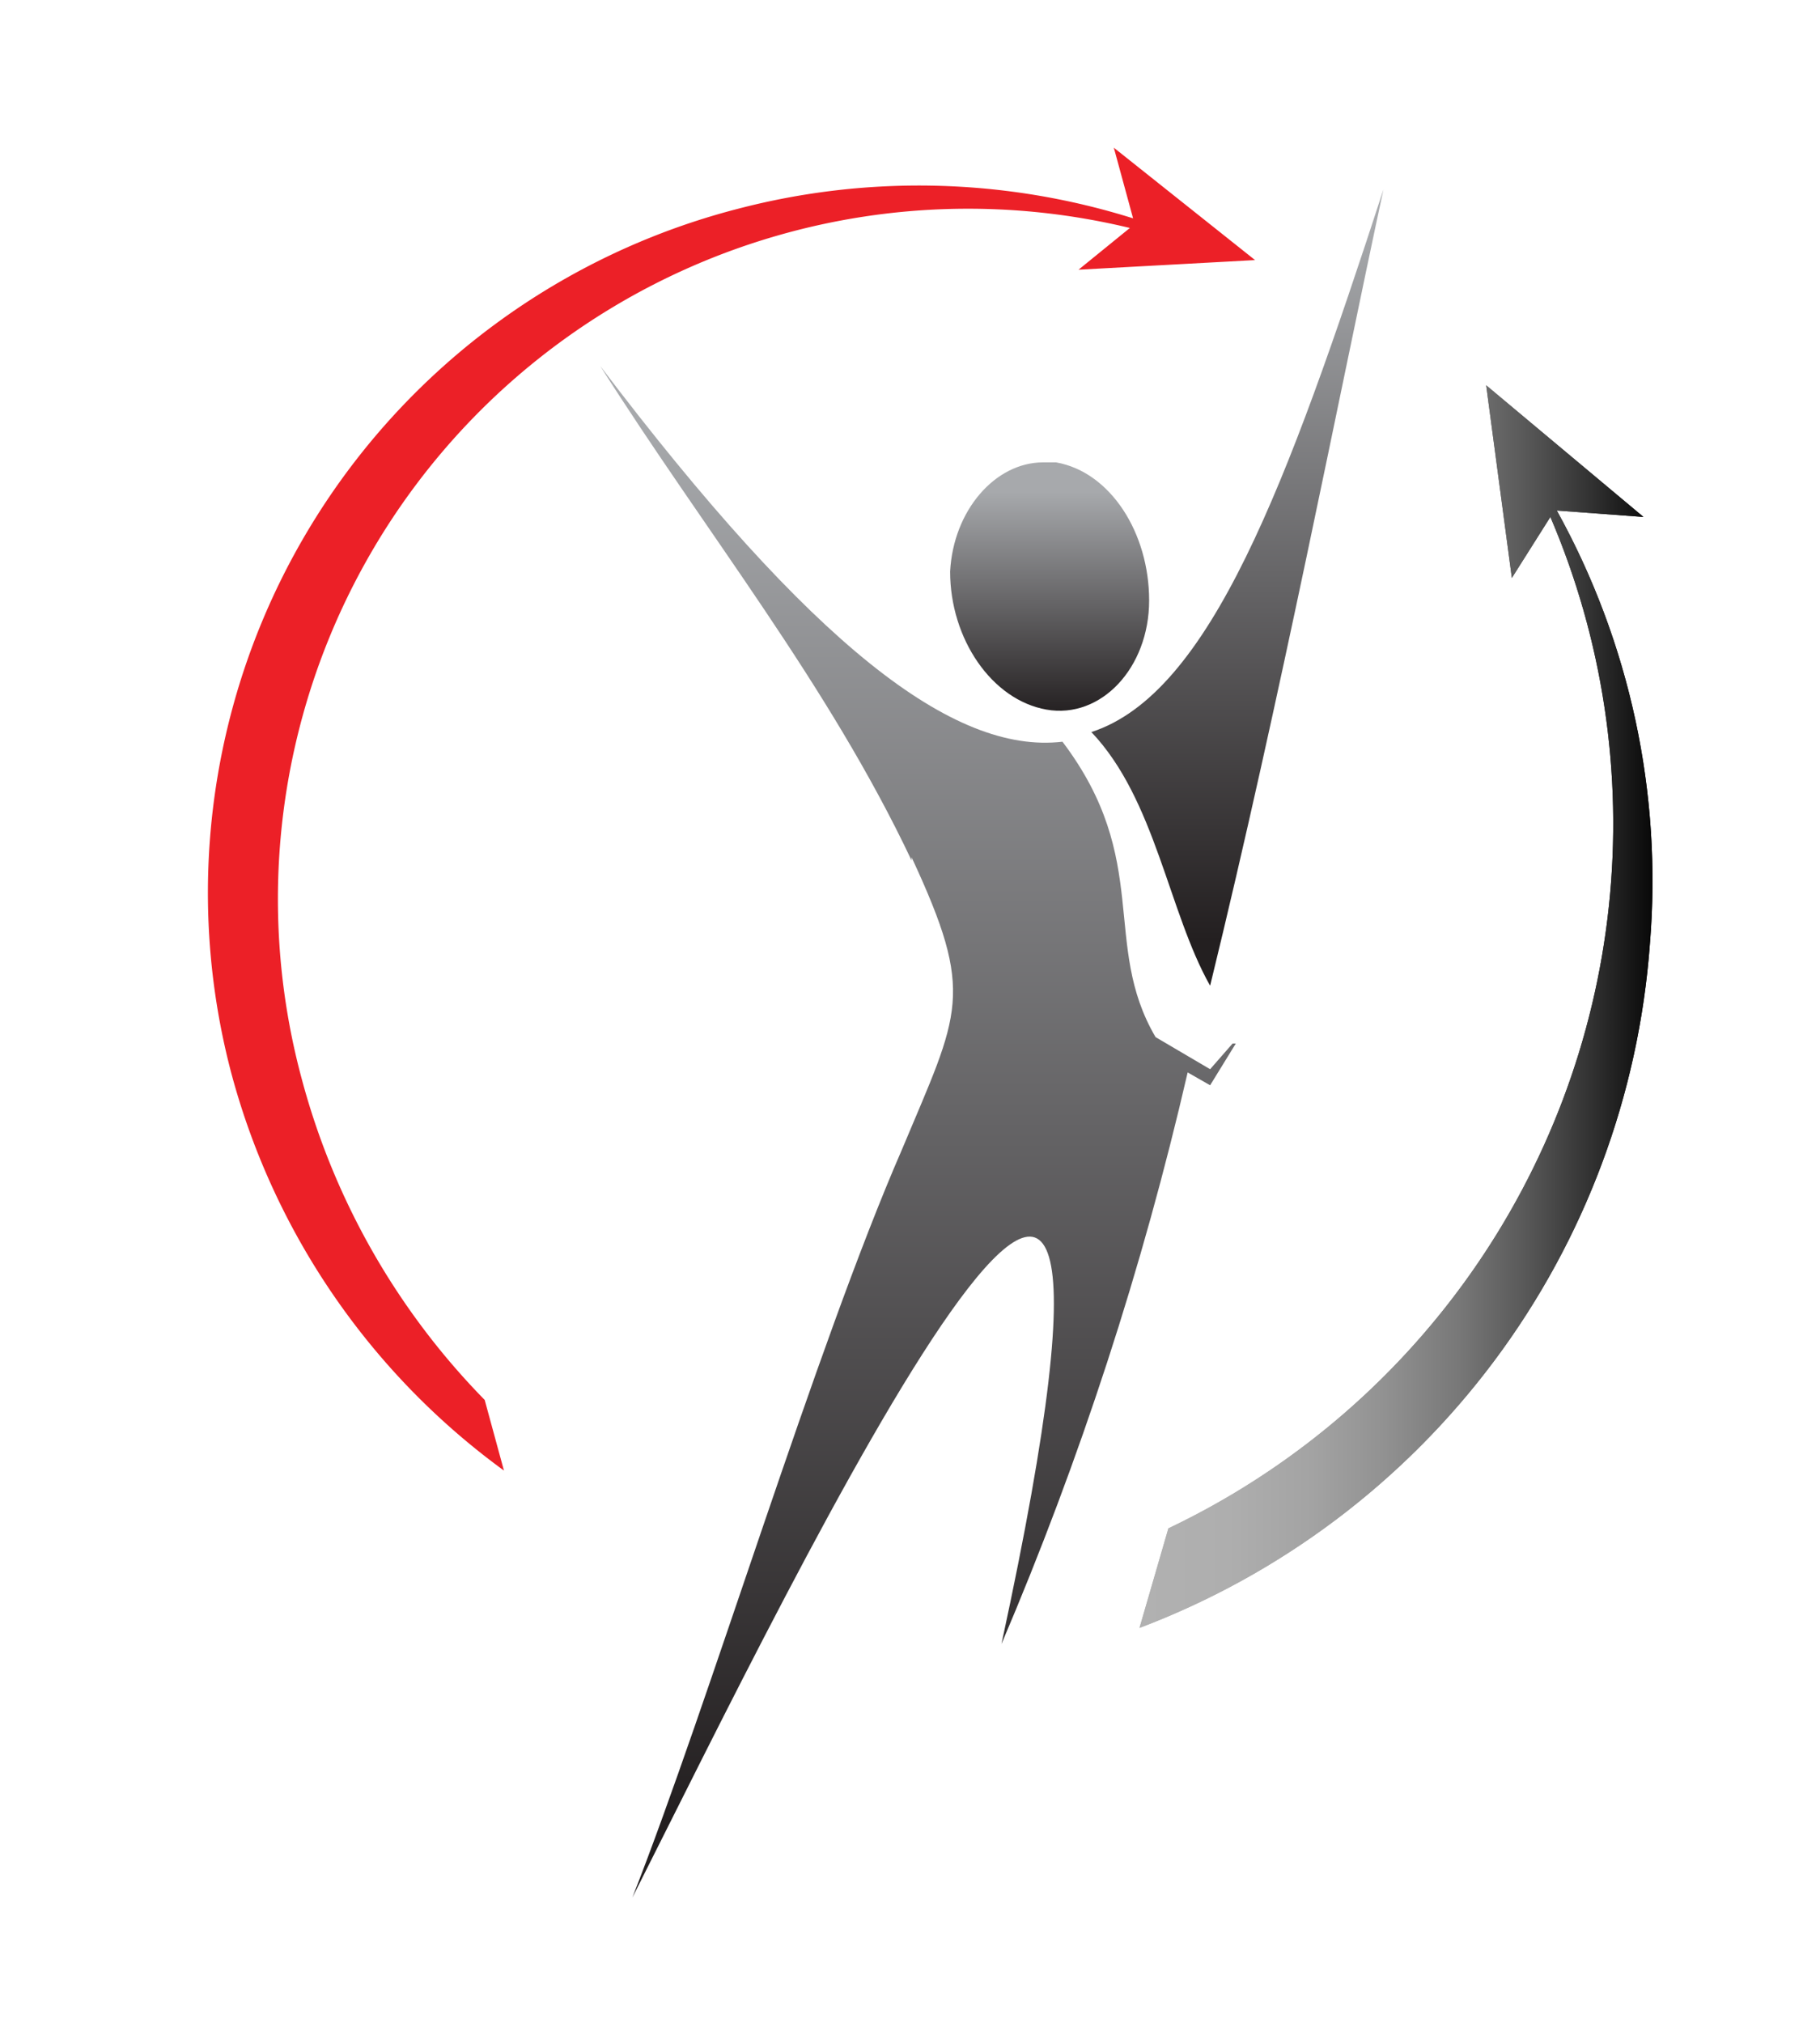 <svg id="Layer_1" data-name="Layer 1" xmlns="http://www.w3.org/2000/svg" xmlns:xlink="http://www.w3.org/1999/xlink" viewBox="0 0 56.7 63"><defs><style>.cls-1{fill:url(#linear-gradient);}.cls-2{fill:none;}.cls-3{clip-path:url(#clip-path);}.cls-4{fill:url(#linear-gradient-3);}.cls-5{fill:#ec2027;fill-rule:evenodd;}.cls-6{clip-path:url(#clip-path-2);}.cls-7{fill:url(#linear-gradient-4);}.cls-8{clip-path:url(#clip-path-3);}.cls-9{fill:url(#linear-gradient-5);}.cls-10{clip-path:url(#clip-path-4);}.cls-11{fill:url(#linear-gradient-6);}</style><linearGradient id="linear-gradient" x1="35.53" y1="31.33" x2="51.47" y2="31.33" gradientUnits="userSpaceOnUse"><stop offset="0" stop-color="#b1b1b1"/><stop offset="0.17" stop-color="#aeaeae"/><stop offset="0.33" stop-color="#a3a3a3"/><stop offset="0.47" stop-color="#919191"/><stop offset="0.61" stop-color="#787878"/><stop offset="0.74" stop-color="#585858"/><stop offset="0.87" stop-color="#303030"/><stop offset="1" stop-color="#020202"/><stop offset="1"/></linearGradient><clipPath id="clip-path"><path class="cls-1" d="M47.1,18l1.2-1.9A24.3,24.3,0,0,1,36.4,47.6l-.9,3.1A24.7,24.7,0,0,0,51.4,29.4a23.8,23.8,0,0,0-2.9-13.5l2.7.2L46.3,12Z"/></clipPath><linearGradient id="linear-gradient-3" x1="35.53" y1="31.33" x2="51.76" y2="31.33" xlink:href="#linear-gradient"/><clipPath id="clip-path-2"><path class="cls-2" d="M28.4,26.7c2,4.3,1.5,4.8-.3,9.1-2.7,6.2-6,17.2-8.4,23.3,5-9.9,17.6-36.1,11.5-7.9A106.3,106.3,0,0,0,37,33.4l.7.4.8-1.3h-.1l-.7.8-1.7-1c-1.7-2.9-.1-5.5-2.9-9.2-3.4.4-7.8-3-14.4-11.7,3.3,5.2,7.1,9.9,9.7,15.4"/></clipPath><linearGradient id="linear-gradient-4" x1="-115.51" y1="129.95" x2="-114.51" y2="129.95" gradientTransform="matrix(0, -43.09, -43.09, 0, 5628.5, -4920.86)" gradientUnits="userSpaceOnUse"><stop offset="0" stop-color="#231f20"/><stop offset="1" stop-color="#a7a9ac"/></linearGradient><clipPath id="clip-path-3"><path class="cls-2" d="M34,22.8c2,2.1,2.4,5.6,3.7,7.9,2.2-9,4-18.3,5.4-24.8-3,9.2-5.4,15.7-9.1,16.9"/></clipPath><linearGradient id="linear-gradient-5" x1="-115.52" y1="129.95" x2="-114.52" y2="129.95" gradientTransform="matrix(0, -22.31, -22.31, 0, 2937.9, -2547.92)" xlink:href="#linear-gradient-4"/><clipPath id="clip-path-4"><path class="cls-2" d="M29.6,17.8c0,2.1,1.3,4,3,4.3s3.2-1.3,3.2-3.4-1.2-4-2.9-4.3h-.4c-1.5,0-2.8,1.5-2.9,3.4"/></clipPath><linearGradient id="linear-gradient-6" x1="-115.57" y1="129.95" x2="-114.57" y2="129.95" gradientTransform="matrix(0, -6.94, -6.94, 0, 933.99, -779.79)" xlink:href="#linear-gradient-4"/></defs><title>Artboard 1</title><path class="cls-1" d="M47.1,18l1.2-1.9A24.3,24.3,0,0,1,36.4,47.6l-.9,3.1A24.7,24.7,0,0,0,51.4,29.4a23.8,23.8,0,0,0-2.9-13.5l2.7.2L46.3,12Z"/><g class="cls-3"><rect class="cls-4" x="35.5" y="12" width="16.2" height="38.75"/></g><path class="cls-5" d="M33.6,8.4l1.6-1.3A21.5,21.5,0,0,0,9.4,33.6a22.6,22.6,0,0,0,5.7,10l.6,2.2A22.5,22.5,0,0,1,7.2,33.4,22,22,0,0,1,23,6.5a22.3,22.3,0,0,1,12.3.3l-.6-2.2,4.4,3.5Z"/><g class="cls-6"><rect class="cls-7" x="18.7" y="11.3" width="19.8" height="47.88"/></g><g class="cls-8"><rect class="cls-9" x="34" y="5.9" width="9.1" height="24.79"/></g><g class="cls-10"><rect class="cls-11" x="29.6" y="14.4" width="6.4" height="7.93"/></g></svg>
